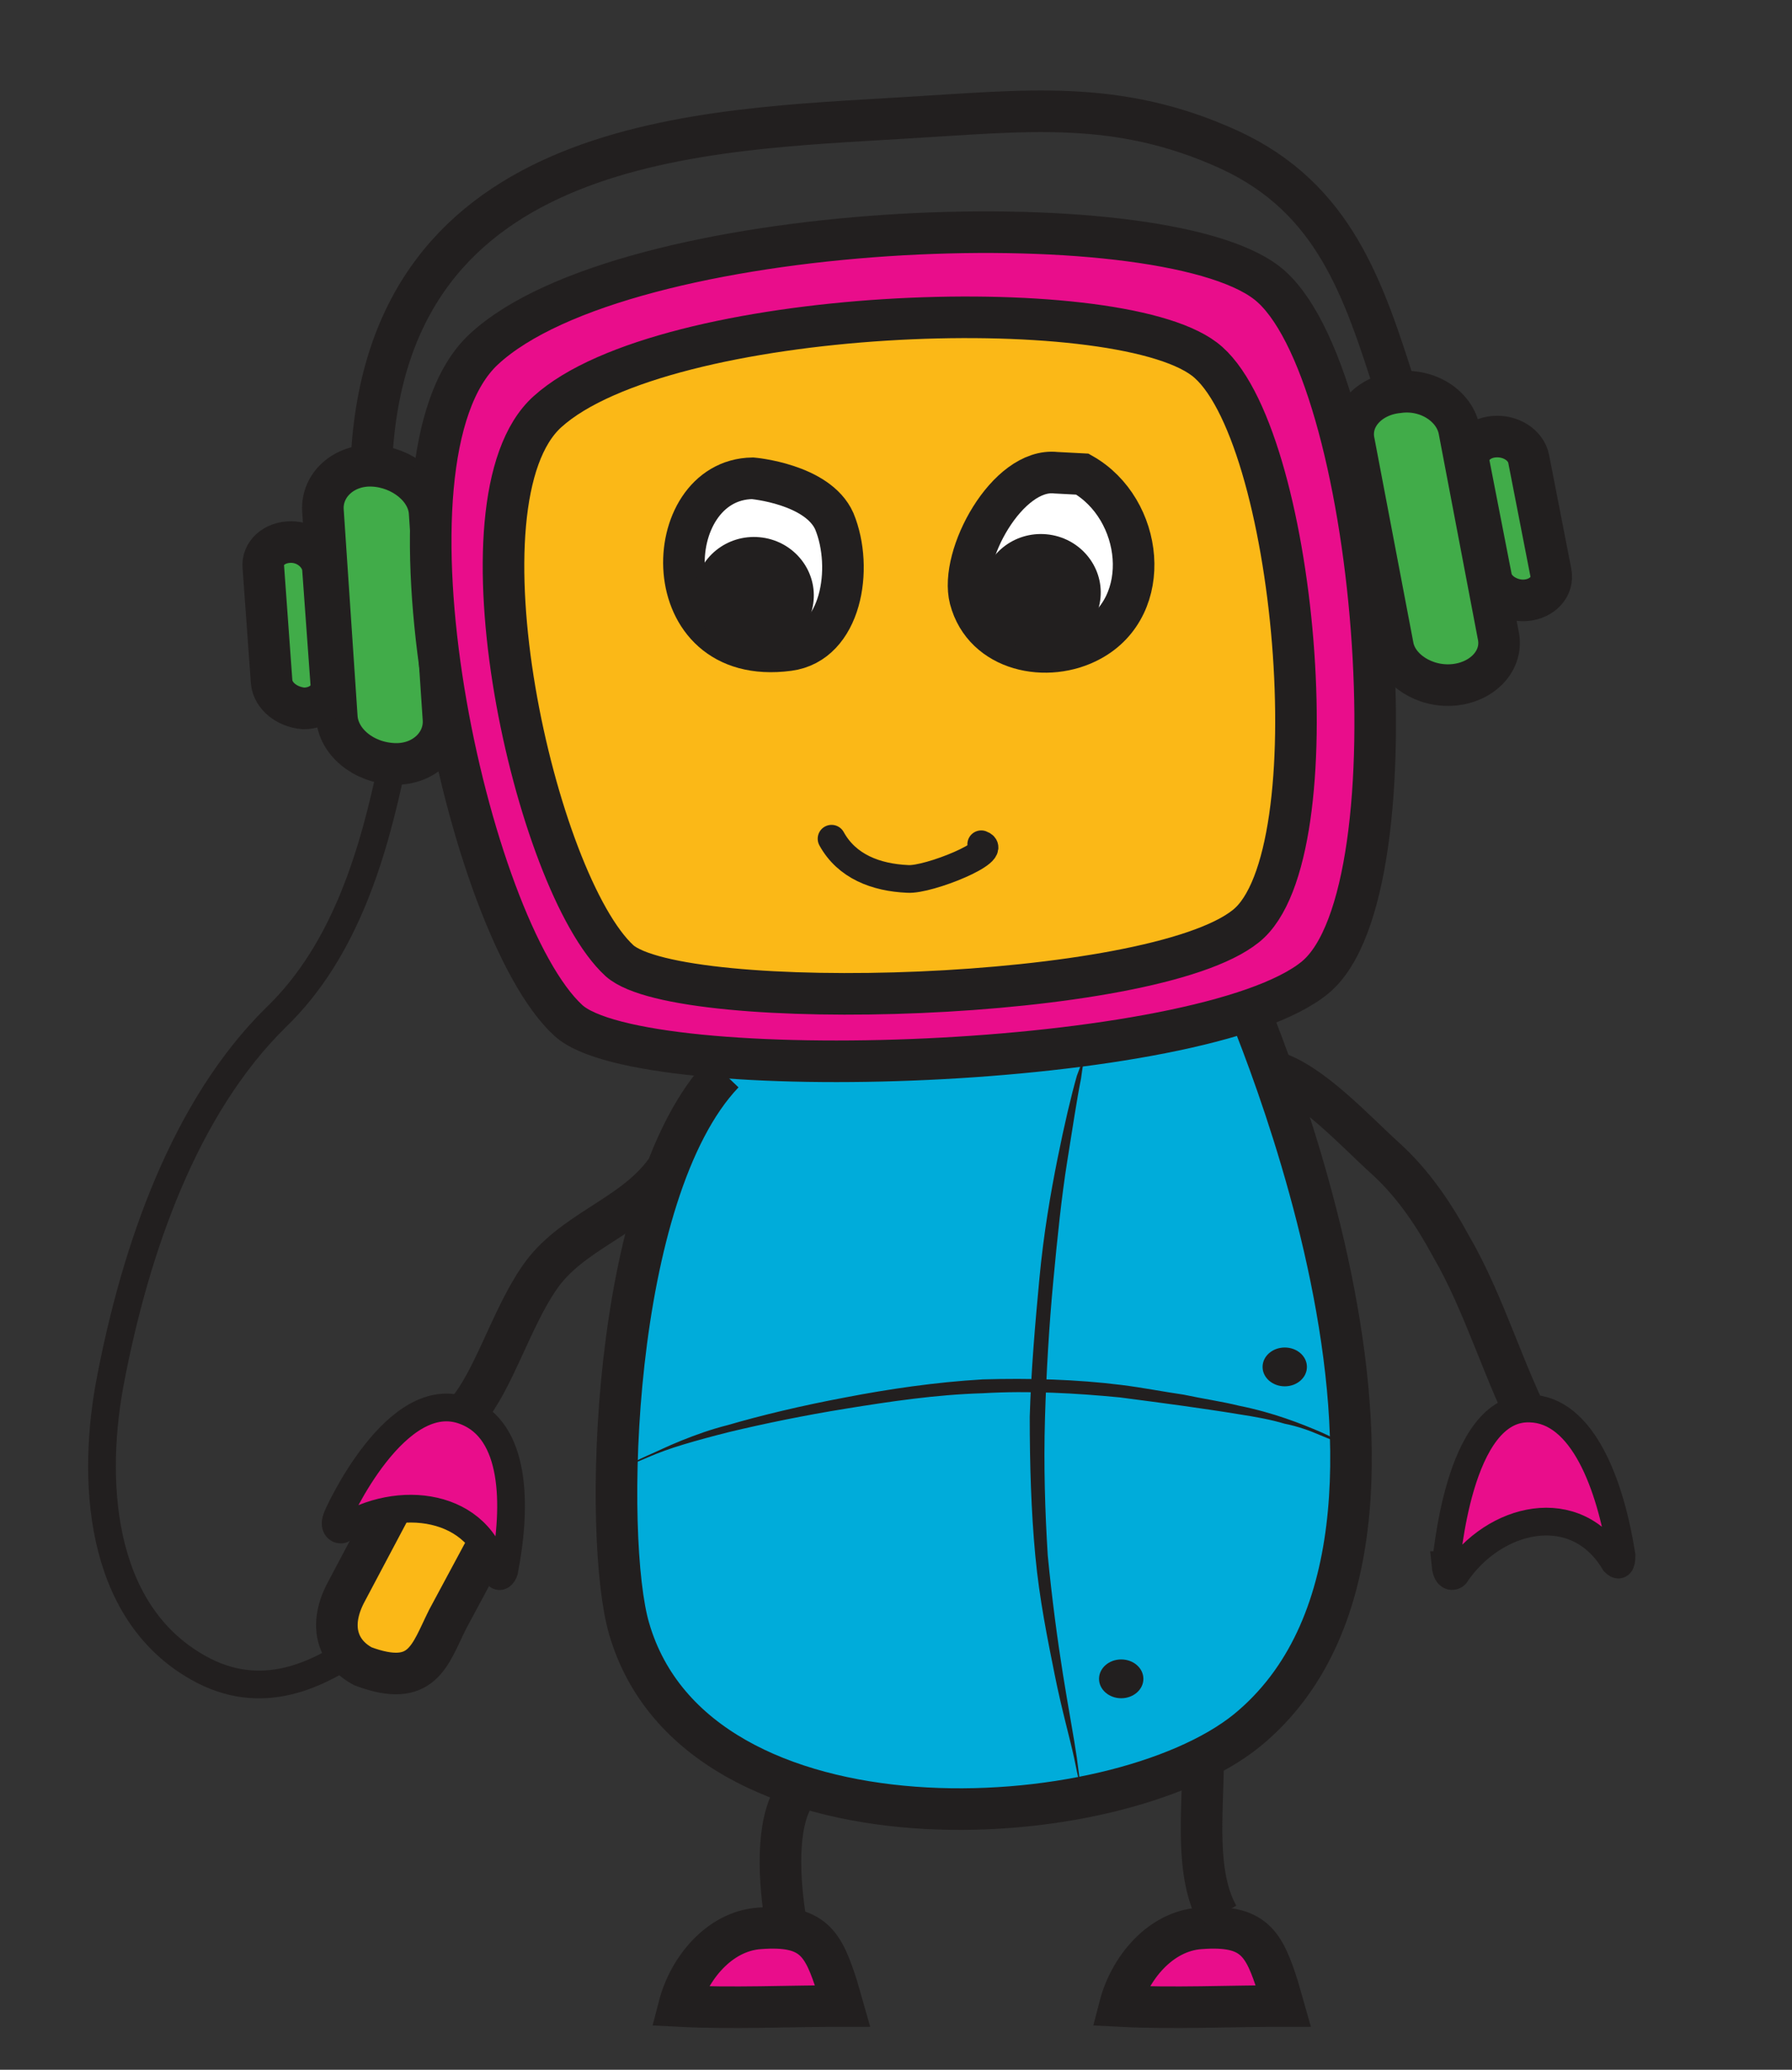 <?xml version="1.0" encoding="utf-8"?>
<!-- Generator: Adobe Illustrator 19.1.0, SVG Export Plug-In . SVG Version: 6.00 Build 0)  -->
<svg version="1.1" baseProfile="tiny" id="Lager_1" xmlns="http://www.w3.org/2000/svg" xmlns:xlink="http://www.w3.org/1999/xlink"
	 x="0px" y="0px" viewBox="-184 51.7 129.3 149.3" xml:space="preserve">
<rect x="-184" y="51.7" width="129.3" height="149.3" fill="#333333" stroke="none"/>
<g id="Lager_2">
	<g>
		<path fill="#FBB817" stroke="#221F1F" stroke-width="3" stroke-miterlimit="10" d="M-149.7,157c-1.6-1.5-3.3-1.7-4-0.5l-5.3,10
			c-1.3,2.4-0.7,4.4,1.2,5.4l0,0c4.3,1.6,4.8-0.8,6.1-3.4l3.6-6.7L-149.7,157L-149.7,157z"/>
		<path fill="#41AC49" stroke="#221F1F" stroke-width="3" stroke-miterlimit="10" d="M-157.1,85.3c-2.1-0.1-3.7,1.4-3.6,3.2l1,14.9
			c0.1,1.8,1.9,3.3,4.1,3.4l0,0c2.1,0.1,3.7-1.4,3.6-3.2l-1-14.9C-153.1,86.9-155,85.4-157.1,85.3L-157.1,85.3z"/>
		<path fill="#41AC49" stroke="#221F1F" stroke-width="3" stroke-miterlimit="10" d="M-163,90.8c-1.2,0-2.1,0.8-2,1.8l0.6,8.3
			c0.1,1,1.1,1.8,2.3,1.9l0,0c1.2,0,2.1-0.8,2-1.8l-0.6-8.3C-160.8,91.7-161.8,90.8-163,90.8L-163,90.8z"/>
		<path fill="#00ACDA" stroke="#221F1F" stroke-width="3" stroke-miterlimit="10" d="M-95,121.9c0,0,18.4,40.3,1,54.6
			c-9.6,7.8-39.7,9.5-44.6-7.3c-1.9-6.4-1.4-31.5,6.8-40.1"/>
		<path fill="#41AC49" stroke="#221F1F" stroke-width="3" stroke-miterlimit="10" d="M-79.1,101.1c2.1-0.2,3.6-1.8,3.2-3.6
			l-2.8-14.7C-79,81-81,79.7-83.1,80l0,0c-2.1,0.2-3.6,1.8-3.2,3.6l2.8,14.7C-83.2,100-81.2,101.3-79.1,101.1L-79.1,101.1z"/>
		<path fill="#41AC49" stroke="#221F1F" stroke-width="3" stroke-miterlimit="10" d="M-73.9,95c1.2-0.1,2-1,1.8-2l-1.6-8.2
			c-0.2-1-1.3-1.7-2.5-1.6l0,0c-1.2,0.1-2,1-1.8,2l1.6,8.2C-76.2,94.4-75,95.1-73.9,95L-73.9,95z"/>
		<ellipse fill="#221F1F" cx="-91.3" cy="150.3" rx="1.6" ry="1.4"/>
		<ellipse fill="#221F1F" cx="-103.1" cy="172.8" rx="1.6" ry="1.4"/>
		<path fill="#E90D8B" stroke="#221F1F" stroke-width="3" stroke-miterlimit="10" d="M-149.1,76.9c10.1-9.4,48.6-10.9,56.5-4.8
			s11.1,43.8,3.5,50.1c-8.1,6.7-48.6,8-53.9,3.1C-150.3,118.6-157.6,84.8-149.1,76.9z"/>
		<path fill="#FBB817" stroke="#221F1F" stroke-width="3" stroke-miterlimit="10" d="M-144.5,81.4c8.4-7.6,40.8-8.8,47.4-3.8
			s9.4,35.8,3,40.9c-6.8,5.5-40.8,6.4-45.2,2.5C-145.4,115.4-151.6,87.8-144.5,81.4z"/>
		<path fill="none" stroke="#221F1F" stroke-width="3" stroke-miterlimit="10" d="M-136,136.2c-2.4,3.3-6.8,4.3-9.1,7.7
			c-2,2.9-3.3,7.4-5.2,9.6"/>
		<path fill="none" stroke="#221F1F" stroke-width="3" stroke-miterlimit="10" d="M-92.1,129c2.7,0.8,5.9,4.3,8,6.2
			c2,1.8,3.5,4,4.8,6.4c2.4,4.1,3.9,9.4,6,13.3"/>
		<path fill="#E90D8B" stroke="#221F1F" stroke-width="2" stroke-miterlimit="10" d="M-73.6,153.3c3.8,0.1,5.8,5.5,6.6,10.6
			c0,0.2,0,1-0.5,0.5c-2.8-4.7-8.7-3.3-11.5,0.9c-0.1,0.1-0.6,0.3-0.7-0.7C-79.6,164.6-78.9,153.1-73.6,153.3z"/>
		<path fill="#E90D8B" stroke="#221F1F" stroke-width="3" stroke-miterlimit="10" d="M-123.2,196.4c-4,0-7.9,0.2-11.8,0
			c0.7-2.7,2.9-5.4,5.8-5.6c3.9-0.3,4.6,1.1,5.6,4.2L-123.2,196.4z"/>
		<path fill="#E90D8B" stroke="#221F1F" stroke-width="3" stroke-miterlimit="10" d="M-91.4,196.4c-4,0-7.9,0.2-11.8,0
			c0.7-2.7,2.9-5.4,5.8-5.6c3.9-0.3,4.6,1.1,5.6,4.2L-91.4,196.4z"/>
		<path fill="#E90D8B" stroke="#221F1F" stroke-width="3" stroke-miterlimit="10" d="M-126.9,181.6c-1.2,2.4-0.8,6.6-0.3,9.3
			c0-0.3,0-0.6,0-1"/>
		<path fill="none" stroke="#221F1F" stroke-width="3" stroke-miterlimit="10" d="M-97.2,178.9c0,3.5-0.6,8,1.1,11"/>
		<path fill="#221F1F" d="M-105.6,127.2c0,0-0.2,0.8-0.4,2.3c-0.3,1.5-0.6,3.5-1,6s-0.7,5.4-1,8.6c-0.3,3.2-0.5,6.5-0.6,9.9
			s0,6.7,0.2,9.9c0.3,3.1,0.7,6.1,1.1,8.6s0.8,4.6,1,6c0.2,1.5,0.3,2.3,0.3,2.3s-0.2-0.8-0.5-2.3c-0.3-1.4-0.9-3.5-1.4-6
			s-1.1-5.4-1.4-8.6c-0.3-3.2-0.4-6.6-0.4-10c0.1-3.4,0.4-6.8,0.7-10c0.3-3.2,0.8-6.1,1.3-8.6s1-4.6,1.4-6
			C-105.8,128-105.6,127.2-105.6,127.2z"/>
		<path fill="#221F1F" d="M-86.7,156.2c0,0-0.2-0.1-0.5-0.3c-0.3-0.2-0.9-0.4-1.6-0.7s-1.5-0.6-2.5-0.8c-1-0.3-2.1-0.5-3.4-0.7
			c-1.2-0.2-2.6-0.4-4-0.6c-1.4-0.2-3-0.4-4.5-0.6c-3.1-0.3-6.5-0.5-9.9-0.3c-3.4,0.1-6.7,0.6-9.8,1.1c-3.1,0.5-6,1.1-8.5,1.7
			c-1.2,0.3-2.3,0.6-3.3,0.9s-1.8,0.6-2.5,0.9c-0.7,0.3-1.2,0.5-1.6,0.7c-0.4,0.2-0.5,0.3-0.5,0.3s0.2-0.1,0.5-0.3
			c0.3-0.2,0.8-0.5,1.5-0.8c0.7-0.3,1.5-0.7,2.5-1.1s2.1-0.8,3.3-1.1c2.4-0.7,5.3-1.4,8.5-2c3.1-0.6,6.5-1.1,9.9-1.3
			c3.4-0.1,6.8,0,10,0.4c1.6,0.2,3.1,0.5,4.5,0.7c1.4,0.3,2.8,0.5,4,0.8c2.5,0.5,4.5,1.3,5.9,1.9c0.7,0.3,1.2,0.6,1.5,0.8
			C-86.9,156-86.7,156.2-86.7,156.2z"/>
		<path fill="#FFFFFF" stroke="#221F1F" stroke-width="3" stroke-miterlimit="10" d="M-107.8,85.8c-3.5-0.4-7,6-6.2,9.1
			c1,3.8,5.6,4.7,8.7,3c4.6-2.5,3.8-9.5-0.6-12L-107.8,85.8z"/>
		<path fill="#FFFFFF" stroke="#221F1F" stroke-width="3" stroke-miterlimit="10" d="M-129.7,86.2c-6.8,0.1-7.2,13.7,2.6,12.4
			c3.8-0.5,4.7-5.9,3.3-9.3C-125,86.6-129.7,86.2-129.7,86.2z"/>
		
			<ellipse transform="matrix(9.185960e-002 -0.996 0.996 9.185960e-002 -211.897 -43.137)" fill="#221F1F" cx="-129.6" cy="94.6" rx="4.2" ry="4.3"/>
		
			<ellipse transform="matrix(9.185960e-002 -0.996 0.996 9.185960e-002 -192.896 -22.713)" fill="#221F1F" cx="-108.9" cy="94.4" rx="4.2" ry="4.3"/>
		<path fill="none" stroke="#221F1F" stroke-width="2" stroke-linecap="round" stroke-miterlimit="10" d="M-124,112.2
			c1.1,2,3.2,2.8,5.5,2.9c1.5,0.1,6.7-2,5.3-2.5"/>
		<path fill="none" stroke="#221F1F" stroke-width="3" stroke-miterlimit="10" d="M-157.2,85c1.1-23.7,24.2-23.9,38.5-24.8
			c8.7-0.5,15.3-1.4,23.4,2.3c7.6,3.5,9.7,10.1,12,17.3"/>
		<path fill="none" stroke="#221F1F" stroke-width="2" stroke-miterlimit="10" d="M-155.7,106.8c-1.3,6.2-3.3,13.4-8.4,18.3
			c-6.6,6.5-10.1,16.7-11.9,26c-1.4,7.1-1,16.8,6.3,20.9c4.6,2.6,8.7,0.5,11.7-1.6"/>
		<path fill="#E90D8B" stroke="#221F1F" stroke-width="2" stroke-miterlimit="10" d="M-150.4,153.5c3.6,1.4,3.7,6.7,2.8,11.4
			c0,0.2-0.3,0.8-0.6,0.3c-1.1-5.1-7.1-5.8-11.1-3.2c-0.1,0.1-0.7,0-0.4-0.8C-159.7,161.1-155.4,151.5-150.4,153.5z"/>
	</g>
</g>
</svg>
